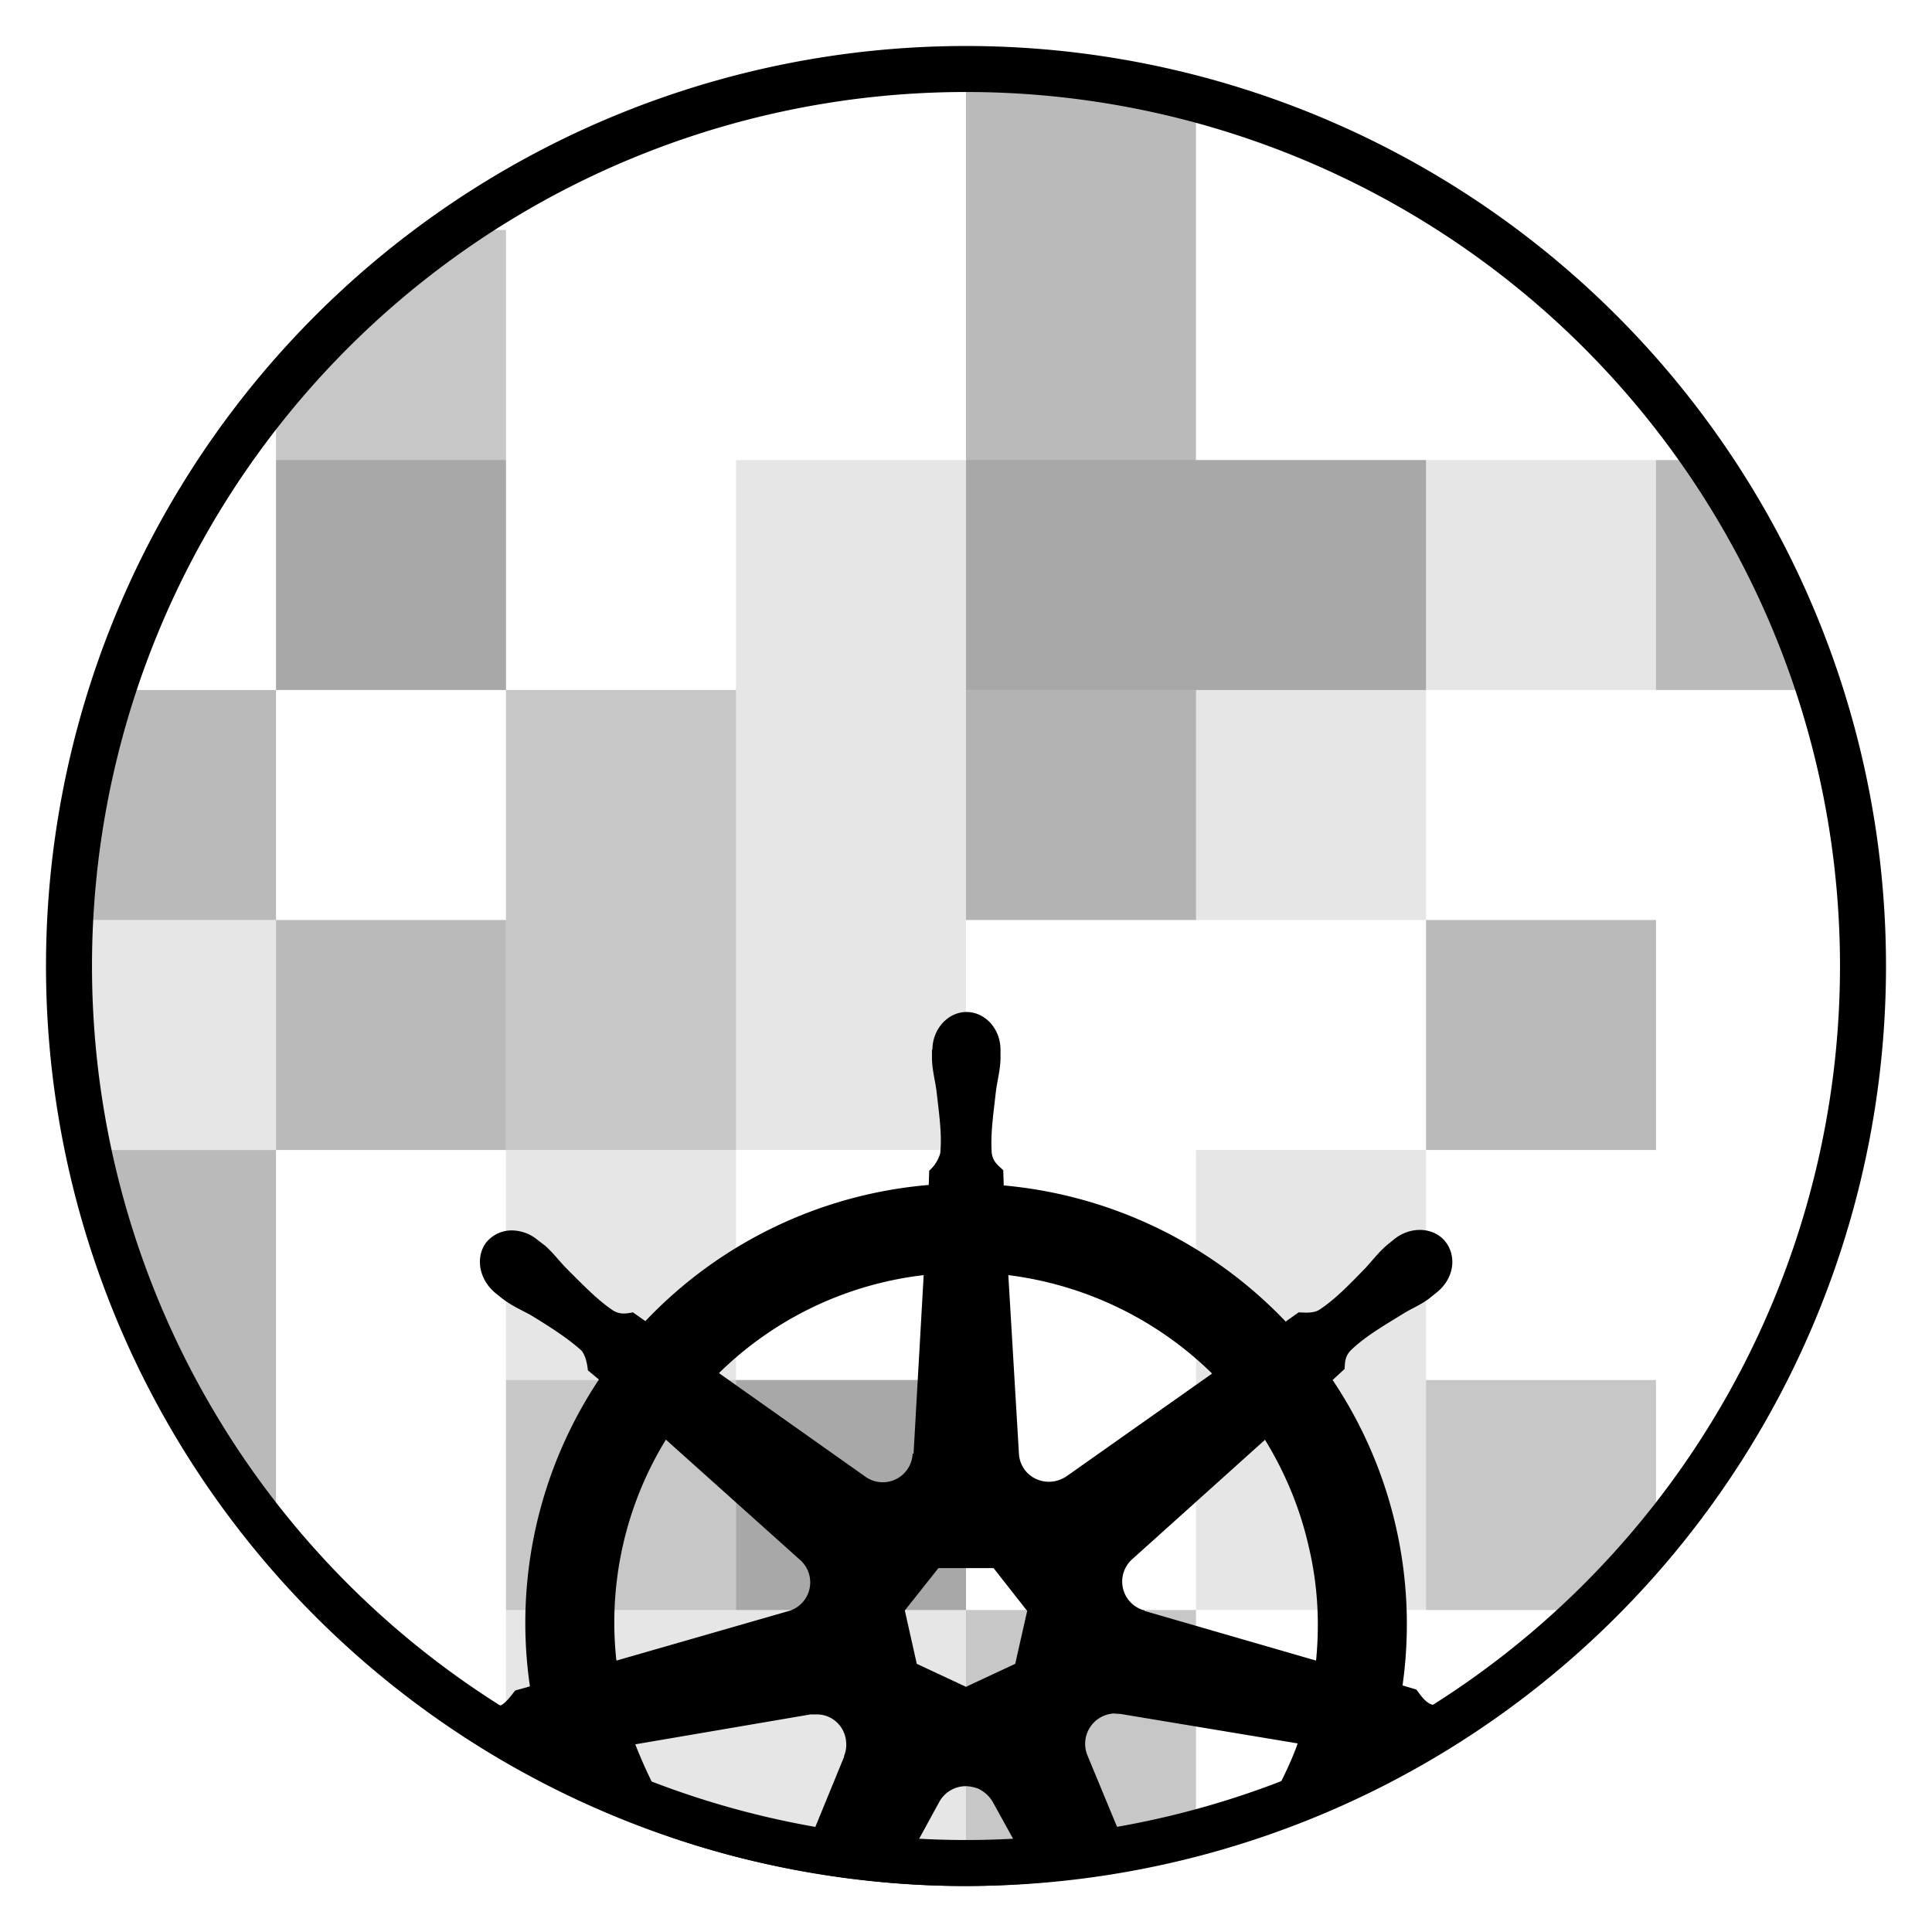 <svg xmlns="http://www.w3.org/2000/svg" viewBox="0 0 42 42"><path d="M21 35v5h-6l-4-2v-3h5v-5h5v5zm-5-15V10h20v5h-5v5H21v5h-5v-5zM2 20h4v5H2v-5zm4-10h5v5H6v-5zm20 15h5v10h-5V25zm-15 0h5v5h-5v-5z" opacity=".1"/><path d="M11 15h5v10h-5V15zM10 5h1v5H6V9l4-4zm1 25h5v5h-5v-5zm20 0h5v4l-1 1h-4v-5zm-10 5h5v5h-5v-5zm0-20h5v5h-5v-5z" opacity=".22"/><path d="M26 10h5v5H21V1l5 1v8zm11 0l2.5 5H36v-5h1zm-1 10v5h-5v-5h5zM11 10v5H6v-5h5zm-5 5v5H2v-5h4zm5 5v5H6v-5h5zm-5 5v8l-3-4-1-4h4zm15 5v5h-5v-5h5z" opacity=".27"/><path d="M21 41a20 20 0 1 1 0-40 20 20 0 0 1 0 40zm0-1a19 19 0 1 0 0-38 19 19 0 0 0 0 38z"/><path d="M20.26 22.82v.21c.01.26.07.46.1.7.06.52.12.94.08 1.34a.8.8 0 0 1-.24.38l-.01.31a9.6 9.6 0 0 0-6.16 2.96l-.27-.19c-.13.02-.26.06-.43-.04-.33-.22-.63-.53-1-.9-.17-.17-.29-.34-.48-.51l-.17-.13a.88.88 0 0 0-.51-.2.71.71 0 0 0-.6.26c-.24.32-.16.8.2 1.1l.15.12c.21.16.4.24.62.36.44.27.8.5 1.1.77.1.12.13.33.14.43l.24.2a9.55 9.55 0 0 0-1.5 6.67l-.32.09c-.08.1-.2.27-.31.32-.13.04-.89-.24-.89-.07 0 .33.88 1.18 1.13 1.15.17-.02.34.1.43.15l.32-.06c.37 1.15 4.75 2.77 9.12 2.76 4.4-.01 8.78-1.66 9.14-2.77l.31.05c.11-.07.22-.17.42-.15.39.06 1.02-.92.78-.96a3.78 3.78 0 0 1-.54-.12c-.15-.06-.26-.25-.32-.32l-.3-.09A9.53 9.53 0 0 0 28.97 30l.26-.24c.01-.13 0-.27.14-.41.29-.28.66-.5 1.1-.77.2-.13.4-.2.61-.36l.16-.13c.36-.29.44-.77.18-1.1-.25-.31-.74-.34-1.1-.06l-.16.13c-.2.17-.32.34-.49.52-.36.37-.66.68-1 .9-.14.08-.35.05-.44.05l-.28.2a9.67 9.67 0 0 0-6.13-2.96l-.01-.33c-.1-.1-.22-.17-.25-.37-.03-.4.03-.82.09-1.34.03-.24.09-.44.1-.7v-.21c0-.45-.33-.82-.74-.82-.4 0-.74.37-.74.82zm-.18 4.9l-.22 3.88h-.02a.65.65 0 0 1-1.03.5l-3.18-2.25a7.6 7.6 0 0 1 4.45-2.13zm1.84 0c1.68.21 3.24.97 4.43 2.14l-3.16 2.23c-.29.2-.68.15-.9-.12a.65.65 0 0 1-.14-.38l-.23-3.87zm-7.44 3.58l2.9 2.6a.65.65 0 0 1-.26 1.13L13.4 36.1a7.6 7.6 0 0 1 1.08-4.81zm13.97 2.32c.2.84.24 1.67.16 2.48l-3.73-1.08v-.01a.65.65 0 0 1-.26-1.12l2.88-2.59c.43.7.76 1.48.95 2.32zm-8.05.47h1.2l.73.93-.26 1.15-1.07.5-1.07-.5-.26-1.16.73-.92zm3.96 3.17l3.85.64c-.1.3-.3.73-.6 1.3l-3.15.94-.82-1.98a.66.66 0 0 1 .57-.91l.15.01zm-5.98.51c.03.14.02.28-.03.4v.02l-.75 1.83-3.2-.84a11 11 0 0 1-.59-1.26l3.81-.65h.14c.29 0 .55.2.62.5zm2.6 1.06c.1 0 .2.02.3.06.13.07.23.16.3.28l.63 1.14-2.5.16.71-1.3a.66.66 0 0 1 .56-.34z"/></svg>